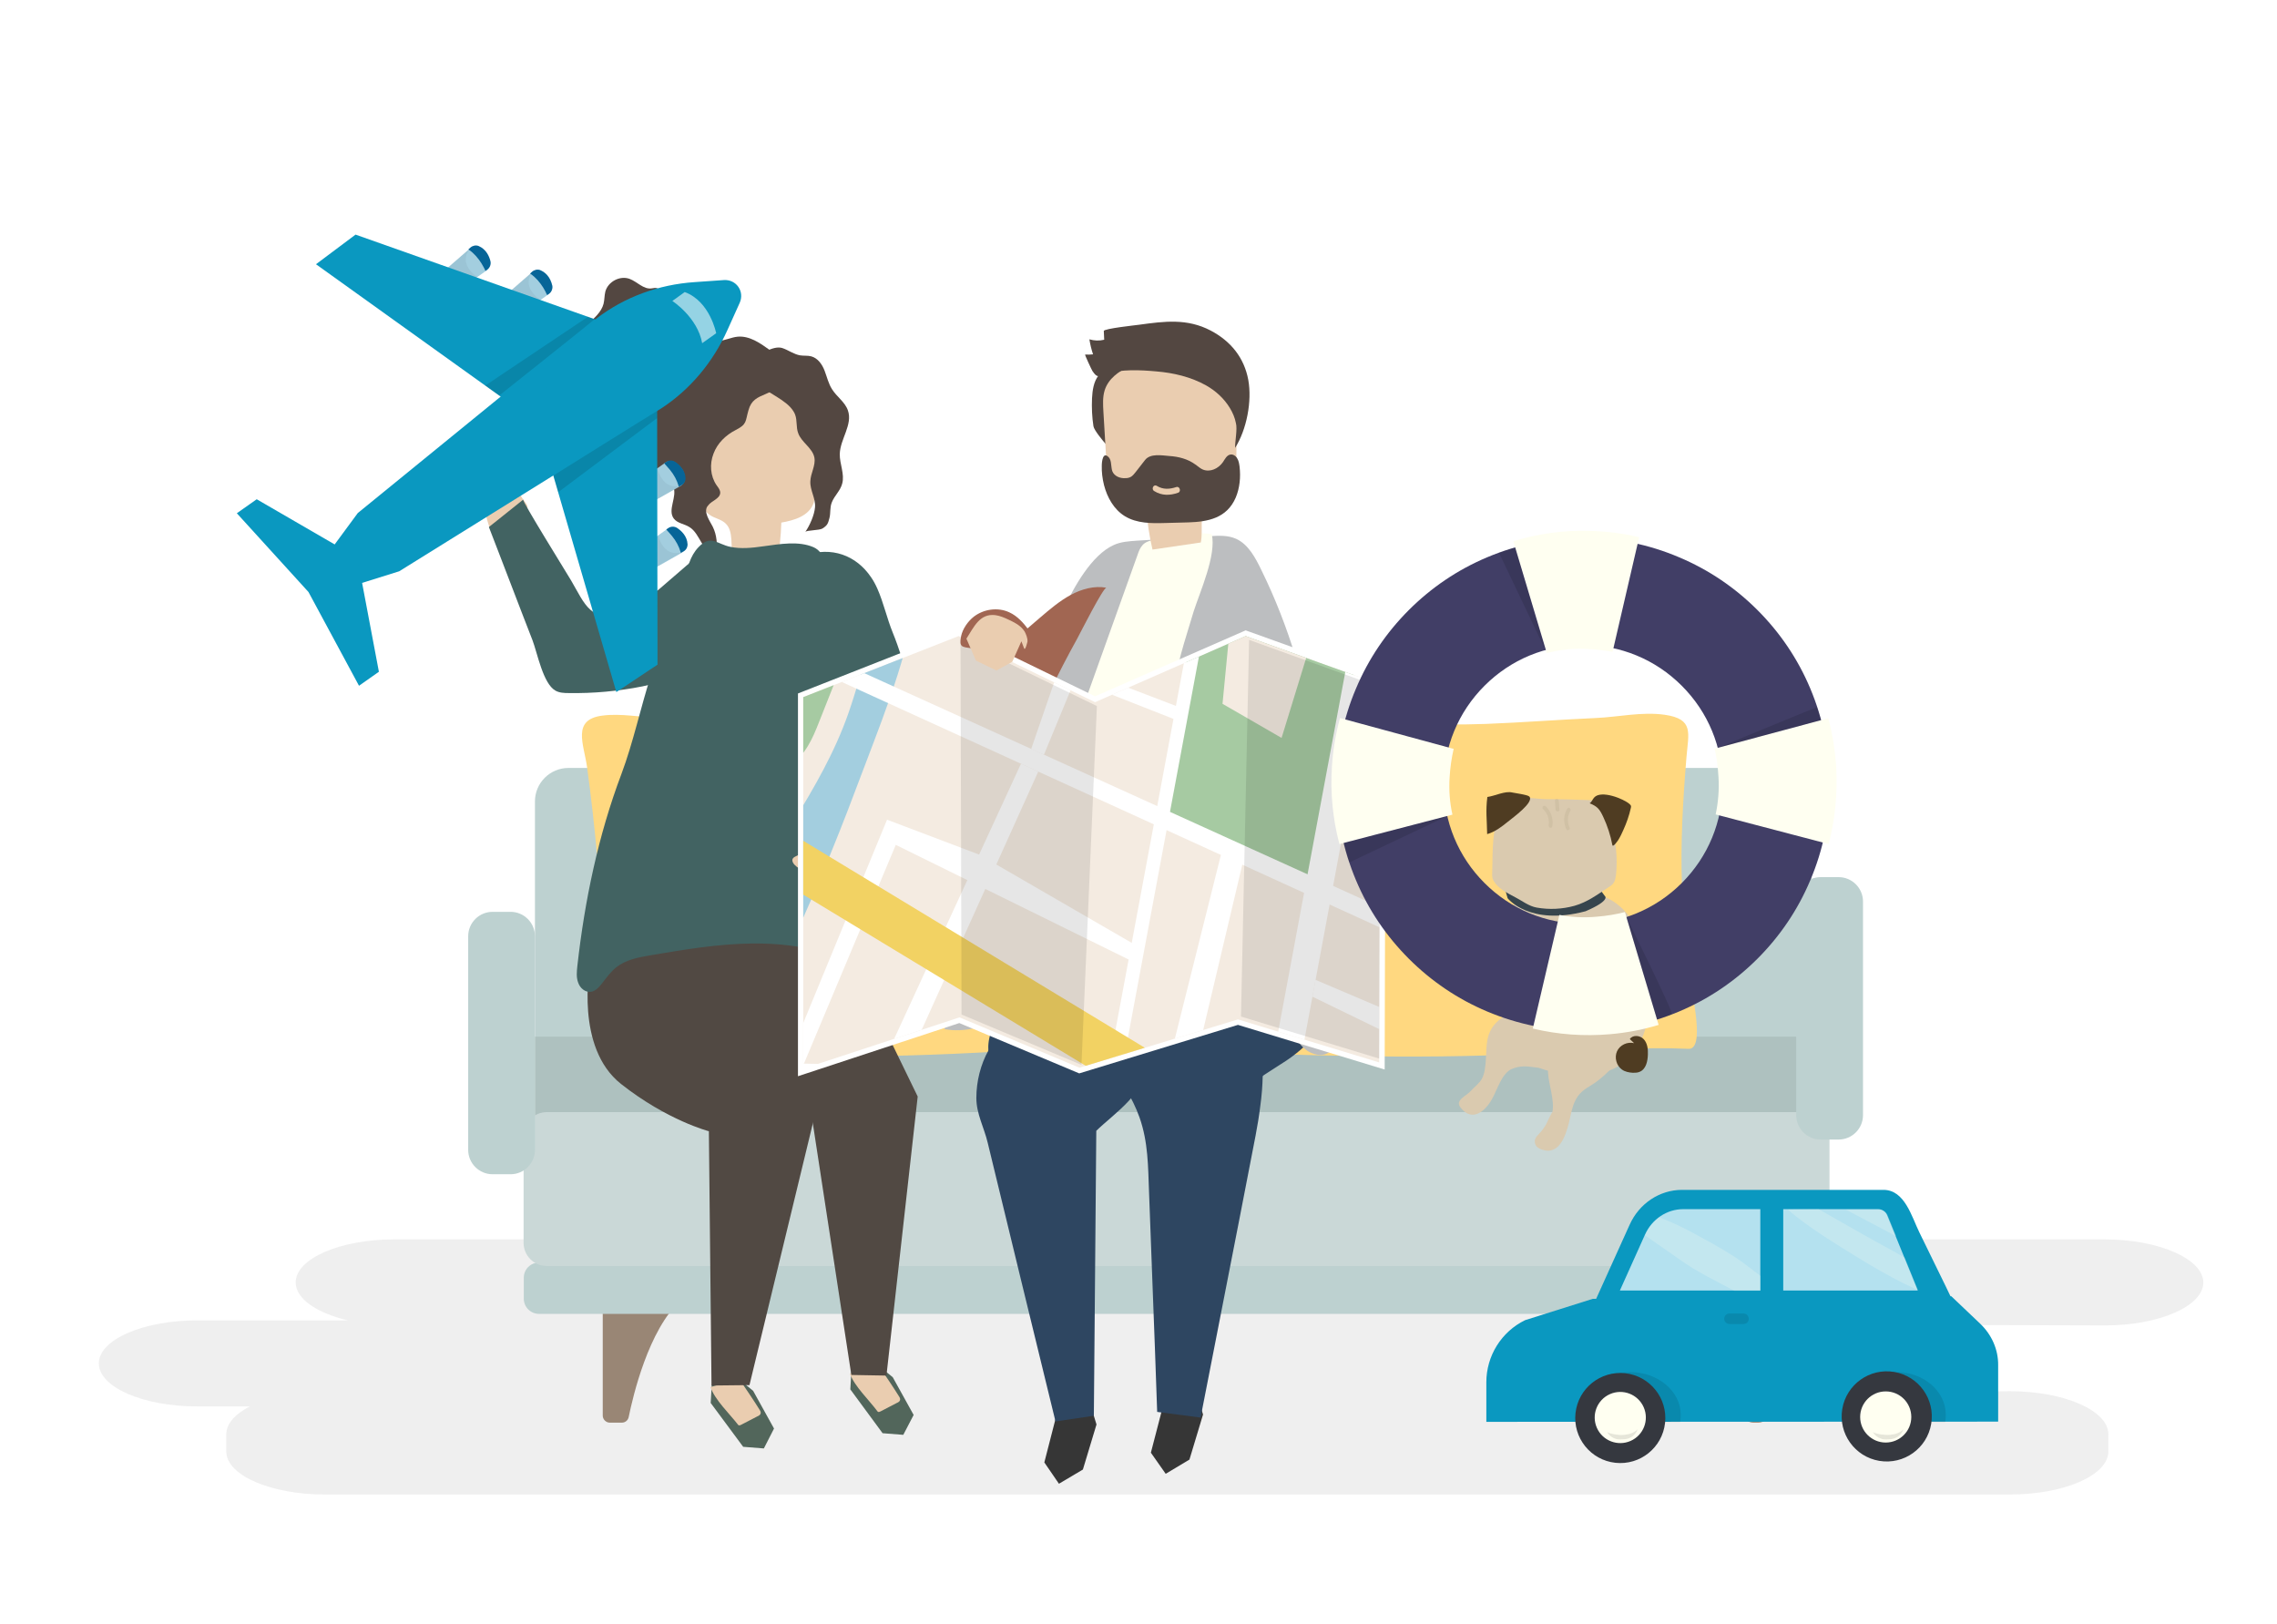 <?xml version="1.0" encoding="utf-8"?>
<!-- Generator: Adobe Illustrator 26.0.3, SVG Export Plug-In . SVG Version: 6.00 Build 0)  -->
<svg version="1.1" xmlns="http://www.w3.org/2000/svg" xmlns:xlink="http://www.w3.org/1999/xlink" x="0px" y="0px"
	 viewBox="0 0 1122 800" style="enable-background:new 0 0 1122 800;" xml:space="preserve">
<style type="text/css">
	.st0{fill:#FFFFFF;}
	.st1{opacity:0.1;fill:#606060;}
	.st2{fill:#998675;}
	.st3{fill:#BDD1D0;}
	.st4{fill:#AEC1BF;}
	.st5{fill:#CAD8D7;}
	.st6{fill:#FFD880;}
	.st7{fill:#363636;}
	.st8{fill:#2E4661;}
	.st9{fill:#BCBEC0;}
	.st10{fill:#FFFFF1;}
	.st11{fill:#534741;}
	.st12{fill:#EACDB0;}
	.st13{fill:#A16652;}
	.st14{fill:#52665B;}
	.st15{fill:#514943;}
	.st16{fill:#426362;}
	.st17{clip-path:url(#SVGID_00000153689833564000953590000005362242218438645678_);}
	.st18{clip-path:url(#SVGID_00000154386668734851542390000018224532916108788394_);fill:#A6CAA2;}
	.st19{clip-path:url(#SVGID_00000154386668734851542390000018224532916108788394_);fill:#A3CEDF;}
	.st20{clip-path:url(#SVGID_00000154386668734851542390000018224532916108788394_);fill:#FFFFFF;}
	.st21{clip-path:url(#SVGID_00000154386668734851542390000018224532916108788394_);fill:#F4EBE1;}
	.st22{clip-path:url(#SVGID_00000154386668734851542390000018224532916108788394_);fill:#F2D263;}
	.st23{opacity:0.1;}
	.st24{fill:#DACAAF;}
	.st25{fill:#37454D;}
	.st26{fill:#4F3C22;}
	.st27{opacity:7.000000e-02;}
	.st28{fill:#413E66;}
	.st29{opacity:0.12;}
	.st30{fill:#A3CEDF;}
	.st31{opacity:5.000000e-02;}
	.st32{fill:#066598;}
	.st33{fill:#0A98C0;}
	.st34{opacity:0.57;fill:#FFFFFF;}
	.st35{fill:#B4E1EF;}
	.st36{opacity:0.2;}
	.st37{fill:#35383F;}
</style>
<g id="Background">
	<rect class="st0" width="1122" height="800"/>
</g>
<g id="shadow">
	<path class="st1" d="M1037.1,610.7H194.2c-26.7,0-48.5,9.5-48.5,21.2l0,0c0,8.1,10.5,15.1,25.7,18.7H97.2
		c-26.7,0-48.5,9.5-48.5,21.2l0,0c0,11.7,21.8,21.2,48.5,21.2h25.9c-7.2,3.7-11.6,8.5-11.6,13.7v8.5c0,11.7,21.8,21.2,48.5,21.2
		h830.4c26.7,0,48.5-9.5,48.5-21.2v-8.5c0-11.7-21.8-21.2-48.5-21.2l-56.5,0.5c4.3,0,11.3-1.5,16-4.5c8.2-5.2,8.6-13.2,4.6-19.8
		c-2.6-4.3-6.8-7.7-17.1-8.9l99.8,0.3c26.7,0,48.5-9.5,48.5-21.2l0,0C1085.6,620.3,1063.7,610.7,1037.1,610.7z"/>
</g>
<g id="object">
	<g>
		<path class="st2" d="M297,638.1v59.4c0,1.9,1.6,3.5,3.5,3.5h5.9c1.7,0,3.1-1.2,3.4-2.8c2-9.8,9.7-43.1,25.7-57.5
			c2.3-2.1,0.8-6-2.4-6h-32.6C298.6,634.7,297,636.2,297,638.1z"/>
		<path class="st2" d="M871.8,640.1v55.5c0,3-2.4,5.4-5.4,5.4H864c-2.6,0-4.8-1.8-5.3-4.3c-2.2-10.6-9.1-38.2-22.4-53
			c-3.1-3.5-0.7-9,4-9h26.1C869.3,634.7,871.8,637.1,871.8,640.1z"/>
		<path class="st3" d="M876.2,580.4H280.1c-9.1,0-16.5-7.4-16.5-16.5v-169c0-9.1,7.4-16.5,16.5-16.5h596.1c9.1,0,16.5,7.4,16.5,16.5
			v169C892.7,573,885.3,580.4,876.2,580.4z"/>
		<rect x="263.6" y="510.8" class="st4" width="629.1" height="47.5"/>
		<path class="st3" d="M894,647.4H265.6c-4.2,0-7.5-3.4-7.5-7.5v-10.3c0-4.2,3.4-7.5,7.5-7.5H894c4.2,0,7.5,3.4,7.5,7.5v10.3
			C901.6,644,898.2,647.4,894,647.4z"/>
		<path class="st5" d="M890.2,623.8H269.4c-6.3,0-11.4-5.1-11.4-11.4v-53c0-6.3,5.1-11.4,11.4-11.4h620.7c6.3,0,11.4,5.1,11.4,11.4
			v53C901.6,618.7,896.5,623.8,890.2,623.8z"/>
		<path class="st3" d="M906,561.5h-8.9c-6.6,0-12-5.4-12-12V444.2c0-6.6,5.4-12,12-12h8.9c6.6,0,12,5.4,12,12v105.3
			C918,556.1,912.6,561.5,906,561.5z"/>
		<path class="st3" d="M251.6,578.6h-8.9c-6.6,0-12-5.4-12-12V461.3c0-6.6,5.4-12,12-12h8.9c6.6,0,12,5.4,12,12v105.3
			C263.6,573.2,258.2,578.6,251.6,578.6z"/>
		<path class="st6" d="M556.3,502.9c-0.8-9-3.5-19.6-3.8-23.1c-1.2-14.5-3.1-28.8-3.7-43.3c-0.9-20.9,0.5-42.5,2.4-63.3
			c1.1-12.1,3.9-18.9-11.3-21c-11.9-1.6-23.9,1.1-35.8,1.6c-19,0.8-37.9,2.2-56.9,2.9c-27,0.9-54.1-0.5-81.1-1.7
			c-13.8-0.6-27.6-1.2-41.4-1.4c-9.2-0.1-18.6-2.2-27.8-1c-15.3,1.9-9.2,14-7.6,25.5c3.9,28.7,6.5,57.6,8.1,86.5
			c0.4,8.2,0.8,16.5,0.3,24.7c-0.4,6.2-5,17.9-2,23.5c4.3,8.1,23.7,5.9,31.7,6.2c20.4,0.8,40.9,1.2,61.3,1.5c31,0.4,62-0.2,92.9-1.8
			c23.3-1.2,47.1-2.9,70.4-1.9C556.4,517.1,557,510.6,556.3,502.9z"/>
		<path class="st6" d="M835.9,502.9c-0.8-9-3.3-19.6-3.6-23.1c-1.2-14.5-2.9-28.8-3.5-43.3c-0.8-20.9,0.5-42.5,2.2-63.3
			c1-12.1,3.8-18.9-10.7-21c-11.3-1.6-22.7,1.1-34,1.6c-18,0.8-36,2.2-54,2.9c-25.7,0.9-51.4-0.5-77.1-1.7
			c-13.1-0.6-26.2-1.2-39.4-1.4c-8.8-0.1-17.6-2.2-26.4-1c-14.6,1.9-8.7,14-7.2,25.5c3.7,28.7,6.2,57.6,7.7,86.5
			c0.4,8.2,0.7,16.5,0.3,24.7c-0.3,6.2-4.8,17.9-1.9,23.5c4.1,8.1,22.6,5.9,30.1,6.2c19.4,0.8,38.8,1.2,58.3,1.5
			c29.4,0.4,58.9-0.2,88.3-1.8c22.2-1.2,44.8-2.9,66.9-1.9C836.1,517.1,836.6,510.6,835.9,502.9z"/>
	</g>
	<g>
		<g>
			<polygon class="st7" points="521.2,694.9 514.6,720.6 521.8,731.1 533.6,724.1 540.3,701.9 535.2,685.2 			"/>
			<polygon class="st7" points="573.8,690 567.1,715.8 574.4,726.2 586.1,719.2 592.8,697 587.8,680.3 			"/>
			<path class="st8" d="M563.3,523.7c-2.1-6.6-5.1-16.5-11.5-19.1c-13.4-5.5-28-10.3-41.8-6.2c-9.4,2.8-17.8,9.8-22.9,19.1
				c-3.9,7-6,15.3-6,23.5c0,7.9,3.8,14.5,5.6,22.1c11.1,45.8,22.2,91.5,33.4,137.3l18.9-2.8l1.2-140.4
				C548,549.4,567.4,536.8,563.3,523.7z"/>
			<path class="st8" d="M621,545.1c0.7-5,1.1-10,1.2-14.8c0.1-3.9-0.1-7.9-1.4-11.4c-1.4-4-4.1-7.1-7-9.9
				c-10.2-9.7-23.6-14.4-36.8-11c-5.9,1.5-11.4,4.5-16.5,8.1c-5.9,4.1-11.4,9-15.8,15.2c-0.4,0.6-0.9,1.3-0.7,2
				c0.1,0.5,0.5,0.9,0.9,1.3c7.3,6.9,13,16,16.6,26c4.3,12.2,4.2,24.1,4.7,37c0.6,15.1,1.1,30.2,1.7,45.3
				c0.8,20.9,1.6,41.8,2.3,62.8l21.4,2.8c3.8-19.3,7.5-38.5,11.3-57.8c5.3-27.1,10.6-54.1,15.8-81.2
				C619.6,554.8,620.4,550,621,545.1z"/>
		</g>
		<path class="st8" d="M650.8,501c0.4-5-1.1-10.2-2.7-15c-2.7-8.2-6-16.5-11.9-22.8c-12.4-13.4-27.2-9.7-43.2-9.9
			c-11.8-0.2-23.5,0.7-35.2,2.5c-9.7,1.5-23.7,2.4-31.5,8.5c-9.8,7.6-18.9,16.3-27,25.8c-9.7,11.5-21.1,31.8-1.9,40.5
			c3.7,1.7,7.9,1.7,12,1.3c12.6-1,24.8-4.9,37.4-6.5c12.5-1.6,26.2-0.7,36.4,6.8c7,5.2,13.8,13.7,22.3,11.8c6-1.4,8.5-7.3,12.8-10.9
			c6.3-5.2,14.1-8.9,20.6-14.2c4.6-3.7,9.2-8,11-13.7C650.4,503.8,650.7,502.4,650.8,501z"/>
	</g>
	<path class="st9" d="M660.9,488.6c-0.3,7.2-1,14.4-2.2,21.7c-0.5,2.9-1.1,5.9-3.3,7.8c-3.4,3-9,1.7-12.5-1.3
		c-3.5-3-5.6-7.2-8.5-10.7c-10.2-12.3-28.1-14.2-44-15.2c-11.7-0.7-23.4-1.4-35-2.2c-10.7-0.7-21.5-1.3-31.9,1.2
		c-19.9,4.8-38,20.9-58.1,17.2c-0.8-0.1,10.4-12.3,11.6-13.2c6.3-5.2,5.7-5.9,5.7-14.7c0-16.8,0.8-33.7,2.3-50.5
		c2.8-30.6,15.1-56.9,24.2-85.9c4.6-14.4,8.7-29,15-42.8c4.9-10.7,13.7-26.5,24.5-31.4c3.6-1.7,7.7-1.9,11.6-2.2
		c12-0.7,24-1.4,35.9-2.2c4.4-0.3,8.9-0.5,12.9,1.3c6,2.7,9.5,9.3,12.5,15.5c13.6,27.7,22.4,57.8,27.6,88.9
		c3.6,21.8,4.7,44,7.9,65.4C659.7,453.5,661.5,470.9,660.9,488.6z"/>
	<path class="st10" d="M578.2,344.5c-0.3,8.3,0.7,16.6,1.8,24.8c3.1,23.4,7.8,46.6,12.6,69.7c2.4,11.8,4.9,23.5,7.3,35.3
		c1.1,5.5,1.3,12.6,3.6,17.7c0.3,0.7,7.4,7.6,4.4,8.3c-23.6,5.7-48.3-11.5-72-6c-12,2.8-24.2,11.2-35.5,6.5
		c-1.4-0.6-2.8-1.4-3.5-2.8c-1-1.9-0.2-4.2,0.5-6.2c3.7-10.1,8.2-19.6,8.5-30.3c0.3-11,1.2-22.1,2.9-33c3.1-19.2,9.6-37.3,16-55.3
		c11.9-33.2,23.8-66.5,35.7-99.7c0.6-1.8,1.3-3.6,2.5-4.9c1.4-1.6,3.4-2.1,5.3-2.6c9.2-2.2,19.5-4.2,28.8-2.8
		c2.4,10.2-5.8,28.4-8.9,38C584.1,315.3,578.8,329.3,578.2,344.5z"/>
	<g>
		<path class="st11" d="M551.7,191.4c-3.1,6.1-4.4,13.1-4.3,19.9c0,1.8,0,3.9-1.4,5.1c-1.5,1.2,0,3.7-1.3,2.2
			c-1.3-1.5-5.6-6.6-5.9-8.6c-0.7-4.5-0.9-9.1-0.7-13.7c0.2-4,0.8-8.2,3.2-11.3c1.4-1.9,3.4-3.2,5.4-4.6c2.8-1.9,5.8-3.9,9.1-4.7
			c5.7-1.4,9.4,0.5,4.5,4.8C556.7,183.8,553.8,187.2,551.7,191.4z"/>
		<g>
			<path class="st12" d="M591.7,267.3c-7.9,1.2-15.9,2.3-23.8,3.5c-1.6-6.8-2.6-13.8-3.2-20.8c-7-0.8-15.3-2.7-18-9.8
				c-0.9-2.3-1-4.7-1.2-7.2c-0.6-10.1-1.2-20.1-1.8-30.2c-0.2-3.5-0.4-7.1,0.6-10.4c1.8-5.8,6.9-9.4,12.1-11.8
				c13-6.1,28.6-6.7,41.3,0.4c3.4,1.9,6.6,4.4,8.7,7.9c3.2,5.4,3.2,12.2,3.1,18.7c-0.1,5.9-0.2,11.8-0.3,17.8
				c-0.1,6.8-0.7,14.7-5.8,18.5c-2.7,2-6.3,2.6-8.6,5.2C590.6,253.5,593,261.1,591.7,267.3z"/>
		</g>
		<path class="st11" d="M544,239c1.6,6.2,4.9,12,10.2,15.3c6,3.7,13.3,3.6,20.1,3.4c3.8-0.1,7.5-0.2,11.3-0.3
			c9.5-0.3,18.9-2,23.3-12.2c2-4.7,2.5-10.1,1.9-15.3c-0.2-1.4-0.4-2.9-1.2-4.1c-0.7-1.2-2.1-2.1-3.4-1.8c-1.7,0.3-2.6,2.2-3.6,3.7
			c-2.2,3.2-6.3,5.1-9.8,3.7c-1-0.4-1.9-1.1-2.8-1.8c-0.4-0.3-0.7-0.6-1.1-0.8c-3.7-2.7-8.2-3.8-12.6-4.1c-3.8-0.3-9.5-1.4-12.1,2
			c-1.5,2-3.1,3.9-4.6,5.9c-0.6,0.8-1.3,1.6-2.1,2.2c-0.9,0.6-1.9,0.8-2.9,0.8c-2.6,0.2-5.5-0.9-6.5-3.4c-0.4-1.1-0.4-2.3-0.6-3.5
			c-0.1-1.2-0.4-2.5-1.1-3.3c-3-3.3-3.5,2.2-3.5,4.1C542.8,232.4,543.2,235.8,544,239z M570,239.4c3.1,1.9,6.3,1.7,9.6,0.6
			c1.7-0.6,2.6,2.2,0.9,2.8c-4,1.4-8,1.5-11.7-0.8C567.1,241.1,568.4,238.4,570,239.4z"/>
		<path class="st11" d="M538.6,174.6c-0.8-2.4-1.4-4.9-1.8-7.4c2.4,0.7,4.9,0.8,7.3,0.2c-0.1-1.4-0.1-2.9-0.2-4.3
			c-0.1-1.2,16.2-2.9,17.5-3.1c12.4-1.7,23.6-3.2,35.2,2.9c9.9,5.2,16.5,13.4,18.5,24.3c1.9,10.5-0.8,24.5-6.5,33.5
			c-0.1-2.8,1.2-9.5,0.4-12.2c-0.5-2.7-1.6-5.2-3-7.5c-2.8-4.6-6.9-8.4-11.7-11.1c-7.5-4.2-16.1-6.2-24.6-6.9
			c-7.8-0.7-17.3-1.2-24.8,1.3c-3.6,1.2-4.2,2.1-6.6-1.5c-0.4-0.6-3.9-8.1-3.6-8.1C536,174.8,537.3,174.7,538.6,174.6z"/>
	</g>
	<g>
		<path class="st13" d="M499.3,384.1c7.3-13.8,11.3-28.8,18-43.2c4.2-9,8.8-17.7,13.6-26.4c1.3-2.4,12.8-25.2,14.3-24.9
			c-5.9-1.1-12.2,0.6-17.7,3.6c-5.5,3-10.4,7.2-15.2,11.3c-3.3,2.8-6.6,5.7-9.9,8.5c-1.5,1.3-3,2.6-4.3,4.2c-1.6,2-2.6,4.4-3.6,6.7
			c-5.3,12.1-11,24-15.9,36.3c-4,10-11.3,23.8-7.3,34.8c2,5.6,4.8,9,11.4,7.5c5.1-1.2,8.7-5.7,11.6-10
			C496.2,389.7,497.9,386.9,499.3,384.1z"/>
	</g>
	<g>
		<g>
			<polygon class="st14" points="350.7,682.6 350.2,691.3 366.2,712.9 376.4,713.7 381.4,703.9 371.1,685.3 355.8,672.8 			"/>
			<path class="st12" d="M363.5,701.8c0.1,0.2,0.3,0.4,0.5,0.5c0.4,0.1,0.7,0,1.1-0.2c2.7-1.4,5.4-2.8,8.1-4.2
				c0.7-0.3,1.4-0.7,1.6-1.4c0.2-0.7-0.2-1.4-0.6-2c-3-4.8-6.2-9.5-9.4-14.2c-4.8,1-10.1,1.6-14.7,3.2
				C352.3,689.8,359.3,696.4,363.5,701.8z"/>
		</g>
		<g>
			<polygon class="st14" points="419.5,675.9 419,684.6 434.9,706.2 445.1,707 450.2,697.2 439.9,678.6 424.5,666.1 			"/>
			<path class="st12" d="M432.2,695.2c0.1,0.2,0.3,0.4,0.5,0.5c0.4,0.1,0.7,0,1.1-0.2c2.7-1.4,5.4-2.8,8.1-4.2
				c0.7-0.3,1.4-0.7,1.6-1.4c0.2-0.7-0.2-1.4-0.6-2c-3-4.8-6.2-9.5-9.4-14.2c-4.8,1-10.1,1.6-14.7,3.2
				C421.1,683.1,428.1,689.7,432.2,695.2z"/>
		</g>
		<g>
			<path class="st15" d="M290.7,476.2c0,0-7.5,39.9,15.3,57.9s43.3,23.3,43.3,23.3l1.3,125.3l18.7-0.2L402.6,545l-43.2-83.9
				L290.7,476.2z"/>
			<polygon class="st15" points="411.8,457.2 452.2,540.3 436.8,677.8 419.5,677.5 398.5,540.3 349.5,463.8 			"/>
		</g>
		<g>
			<g>
				<g>
					<path class="st12" d="M361.2,274.9c7.3,0.7,14.5,1.4,21.8,2.1c1.1-6.4,1.8-12.9,2-19.5c6.3-1.1,13.8-3.2,16-9.9
						c0.7-2.1,0.7-4.5,0.7-6.7c0.1-9.4,0.2-18.8,0.2-28.1c0-3.2,0-6.6-1-9.6c-1.9-5.3-6.7-8.4-11.5-10.4
						c-12.1-5.1-26.3-4.9-37.5,2.3c-3,1.9-5.8,4.4-7.5,7.7c-2.7,5.1-2.3,11.5-1.9,17.5c0.4,5.5,0.7,11,1.1,16.5
						c0.4,6.3,1.3,13.6,6.1,16.9c2.5,1.8,5.8,2.1,8,4.4C361.6,262,359.8,269.2,361.2,274.9z"/>
				</g>
				<path class="st11" d="M391,202.7c0.3,0.5,0.6,1,0.8,1.6c1.1,2.9,0.4,6.2,1.5,9.1c1.6,4.6,7.1,7.3,8,12.1c0.7,3.9-1.9,7.7-2,11.7
					c-0.2,4.4,2.7,8.4,2.3,12.8c-0.3,3.7-2.6,9-4.8,12.1c0.7-0.9,6.9-0.7,8.5-1.7c2.5-1.6,2.7-2.5,3.4-5.1c0.7-2.6,0.1-5.1,1.2-7.8
					c1.3-3.3,4.2-5.7,5.1-9.2c1.3-4.7-1.3-9.7-1.2-14.6c0.2-7.4,6.5-14.5,4-21.5c-1.4-4.1-5.5-6.7-7.8-10.4
					c-1.8-2.8-2.5-6.1-3.7-9.2c-1.2-3.1-3.3-6.1-6.5-7c-1.8-0.5-3.7-0.2-5.5-0.5c-3.1-0.5-5.8-2.6-8.8-3.6
					c-4.3-1.4-11.8,3.1-14.3,6.8c-2.4,3.7-1.1,6.7,1.5,9.9C377.1,193.4,387.4,196.7,391,202.7z"/>
			</g>
			<path class="st11" d="M329.2,182.4c-2.5,1.9-5.7,3.4-8,5.6c-4.5,4.4-5.3,11.3-5.3,17.6c0,5.6-2.4,10.6-1.7,16.5
				c0.5,3.9,2.2,7.9,5.5,10.1c4,2.8,10.3,3.2,12.1,7.7c2,4.9-3,11.3,0.2,15.6c1.8,2.4,5.2,2.6,7.7,4.2c2.8,1.7,4.3,4.9,6,7.7
				c1.7,2.8,4.3,5.6,7.6,5.6c0-5,0.1-9-2.1-13.5c-1.3-2.6-5-7.5-2.3-10.4c1.7-2.4,5.9-3.3,6-6.3c0-1.4-1-2.6-1.8-3.7
				c-3.1-4.5-3.5-10.5-1.5-15.6c1.9-5.1,6-9.1,10.9-11.6c5.7-2.9,4.7-4.2,6.3-9.7c1.4-5.1,4.3-6.3,8.8-8.2c4-1.7,5.3-2.8,6.8-6.6
				c1-2.8,2.3-6.2,0.7-9.2c-1.3-2.4-3.6-4.2-5.9-5.8c-4.7-3.4-9.9-7-15.7-6.5c-3.2,0.3-6.2,1.9-9.4,2.1c-2.1,0.2-4.3-0.3-6.4-0.3
				c-3.7-0.1-7.5,1.1-10.4,3.4c-3,2.3-2.8,4.6-4.4,7.7C331.8,180.2,330.6,181.4,329.2,182.4z"/>
			<path class="st11" d="M341.8,161.7c0.5-3.5,0.1-8-3.3-9.1c-1.8-0.6-3.9,0.1-5.8-0.2c-4-0.7-5.5-5.6-7.7-9.1
				c-0.3-0.5-0.7-1.1-1.3-1.3c-0.8-0.3-1.7,0-2.6,0.1c-4,0.6-7.1-3.3-10.9-4.7c-4.7-1.7-10.5,1.3-11.9,6.2c-0.5,2-0.4,4.1-0.9,6.1
				c-2.1,8.1-13.8,11.7-13.9,20c-0.1,5.6,5.5,10.9,3.5,16.2c-1.3,3.4-5.6,5.7-5,9.3c0.4,2.3,2.8,3.8,5.1,3.7
				c2.3-0.1,4.4-1.4,6.1-2.9c2.7-2.5,4.8-5.6,7.4-8.2c2.6-2.6,6.1-4.7,9.7-4.4c3.5,0.4,6.8,3.1,10.3,2.4c2.8-0.5,4.8-3.1,7.6-3.8
				c2.6-0.7,5.3,0.3,7.9,0.4c2.7,0.1,5.9-1.3,5.9-4c0-0.6-0.2-1.3,0-1.9c0.5-1.7,3.5-1.7,4-3.4c-1.4-2.1-3.4-1.3-4.4-4.1
				C340.9,166.7,341.5,163.8,341.8,161.7z"/>
		</g>
		<path class="st16" d="M376,269.2c8.7-1.2,17.5-2.7,24.8,0.4c6.2,2.7,6.1,10.5,7.4,16.4c11.1,47.1,15.1,94.8,19.1,142.8
			c0.9,10.8,1.8,21.7,2.7,32.5c0.6,7.3,1.2,14.6,1.5,21.9c-1.6,1.4-3.6-1.2-4.7-3c-1.7-2.7-4.5-4.3-7.4-5.7
			c-15.1-7.3-32.2-9.8-48.9-9.6c-16.8,0.2-33.4,3-49.9,5.8c-6,1-12.2,2.2-16.9,5.9c-2.9,2.3-5.1,5.5-7.4,8.4c-1.4,1.7-3,3.4-5.1,3.7
			c-2.8,0.4-5.4-1.8-6.3-4.5c-1-2.6-0.7-5.5-0.4-8.3c3.6-32.2,10.3-64.3,21.7-94.5c5.9-15.7,9.4-32.7,14.6-48.7
			c5.2-15.7,10.6-31.4,16.1-47c0-0.1,0-0.1,0.1-0.2c2-5.7,2.8-11.4,7.3-16c6.1-6.3,9-1.3,15.8,0C365,270.5,370.5,270,376,269.2z"/>
		<g>
			<path class="st12" d="M418,415.9c-0.1,0.2-0.2,0.4-0.3,0.5c-3.7,5.9-8.8,10.9-14.8,14.5c-0.3,0.2-0.6,0.4-0.9,0.4
				c-0.4,0-0.7-0.1-1.1-0.2c-3.3-1.2-6.8-2.4-9.3-4.9c-0.7-0.7-1.4-1.8-1.1-2.8c0.2-0.7,0.9-1.1,1.5-1.4c1-0.6,3.8-1.6,4.1-2.7
				c0.4-1.2-1-1.8-1.8-2.4c0.6-1.5,1.2-3,1.9-4.5c0.4-0.9,1-3.6,1.7-4.2c0,0,12-8.3,12-8.3l9.6,5.3
				C419.2,408.5,419.5,413.1,418,415.9z"/>
			<path class="st16" d="M429.2,284.4c1.2,1.7,2.2,3.6,3.1,5.6c3.1,7,4.7,14.6,7.6,21.7c3.1,7.6,5.5,15.8,8.1,23.6
				c2.9,8.6,6.1,17.6,5,26.8c-0.3,2-2,3.8-3.1,5.5c-2.5,3.9-5,7.7-7.5,11.6c-6.1,9.4-12.3,18.9-18.4,28.3c-2.2,3.4-4.4,6.8-6.6,10.2
				c0,0-20.8-5.7-20.8-5.7c6.8-15.7,13.6-31.3,20.4-47c1.2-2.9,2.7-5.7,3.8-8.7c1.7-4.8-3.8-12-5.9-16.6
				c-7.2-15.6-14.1-31.3-20.6-47.2c-1.2-3-2.5-6-3.3-9.2c-0.4-1.7-0.7-3.6-0.1-5.2c0.9-2.3,3.4-3.5,5.7-4.4
				C409.7,269.1,421.9,273.6,429.2,284.4z"/>
		</g>
		<g>
			<path class="st12" d="M241.9,261.4c-0.1-0.2-0.2-0.4-0.3-0.6c-2.6-6.5-3.6-13.5-3-20.5c0-0.3,0.1-0.7,0.2-1
				c0.2-0.3,0.5-0.6,0.8-0.8c2.9-2,5.9-4.1,9.4-4.6c1-0.2,2.3-0.1,2.9,0.8c0.4,0.6,0.4,1.4,0.3,2.1c-0.1,1.1-0.9,4-0.2,4.9
				c0.7,1,2.1,0.2,3-0.1c0.8,1.4,1.7,2.7,2.5,4.1c0.5,0.8,2.4,2.9,2.4,3.9c0,0-0.3,14.6-0.3,14.6l-9.9,4.7
				C247.3,266.7,243.4,264.2,241.9,261.4z"/>
			<path class="st16" d="M334.8,332.5c-5.7,2.7-12.1,4.4-18.2,5.7c-12,2.4-24.2,3.5-36.4,3.3c-2.2,0-4.6-0.1-6.5-1.2
				c-6.1-3.4-8.9-18.5-11.3-24.8c-1.7-4.3-3.3-8.6-5-12.9c-4-10.5-8.1-21-12.1-31.5c-1.5-3.8-2.9-7.6-4.4-11.4
				c0,0,16.9-13.5,16.9-13.5c-0.7,0.5,21.6,36.4,23.6,39.8c6.7,11.4,9.8,21.7,26,15.8c6.8-2.5,12.5-7.3,18-12
				c6.8-5.9,13.6-11.7,20.4-17.6c0.9-0.8,2-1.7,3.2-1.7c1.5,0,2.7,1.2,3.6,2.4c3.6,5.1,3.7,11.8,3.7,18c0,9-0.1,18.5-4.3,26.5
				C348.2,324.3,342,329.1,334.8,332.5z"/>
		</g>
	</g>
	<g>
		<polygon class="st0" points="613.8,310.6 539.6,343.1 474.2,311.3 472.5,310.5 393.2,341.7 393.2,530.3 472.7,504.1 531.8,528.9 
			610,505 682.3,527 682.8,335.4 		"/>
		<g>
			<defs>
				<polygon id="SVGID_1_" points="614.5,313.7 613.9,313.4 539.6,346 473,313.7 472.4,313.4 395.8,343.5 395.8,526.6 472.8,501.3 
					531.9,526.1 610,502.3 679.6,523.5 680.1,337.3 				"/>
			</defs>
			<clipPath id="SVGID_00000007402850985027526390000013142719393451105206_">
				<use xlink:href="#SVGID_1_"  style="overflow:visible;"/>
			</clipPath>
			<g style="clip-path:url(#SVGID_00000007402850985027526390000013142719393451105206_);">
				<g>
					<defs>
						
							<rect id="SVGID_00000000208830016968673670000003633782294799003547_" x="425.1" y="253.2" transform="matrix(1.939604e-02 -1 1 1.939604e-02 105.155 943.7)" width="217.2" height="330.1"/>
					</defs>
					<use xlink:href="#SVGID_00000000208830016968673670000003633782294799003547_"  style="overflow:visible;fill:#F4EBE1;"/>
					<clipPath id="SVGID_00000121248701610425446970000003200712668770939580_">
						<use xlink:href="#SVGID_00000000208830016968673670000003633782294799003547_"  style="overflow:visible;"/>
					</clipPath>
					<polygon style="clip-path:url(#SVGID_00000121248701610425446970000003200712668770939580_);fill:#A6CAA2;" points="671.1,311 
						648.1,435.3 570.6,400.7 589.4,299.9 					"/>
					<path style="clip-path:url(#SVGID_00000121248701610425446970000003200712668770939580_);fill:#A3CEDF;" d="M429,319.6
						c-4.6,10.2-7.2,21.2-10.9,31.7c-6.7,19.2-16.9,36.9-27.6,54.2c-6.3,10.2-12.7,20.3-19.4,30.3c-3.2,4.9-6.5,9.8-8,15.5
						c-2.9,11,1.5,22.5,5.9,33c3.2,2.1,7.8,1,10.7-1.4c3-2.5,4.7-6.1,6.4-9.6c13.2-27.9,25.1-56.3,35.9-85.2
						c10.7-28.6,23.8-59.6,28.8-89.7C440.2,291.2,432.2,312.6,429,319.6z"/>
					<path style="clip-path:url(#SVGID_00000121248701610425446970000003200712668770939580_);fill:#FFFFFF;" d="M682.8,297.6
						c-4.6,0-9.2,0.2-13.7,0.3l-47,251.9l13.2,2.5L682.8,297.6z"/>
					<path style="clip-path:url(#SVGID_00000121248701610425446970000003200712668770939580_);fill:#FFFFFF;" d="M596.3,293.9
						c-2.2-0.2-4.5-0.4-6.7-0.6l-46.7,250.5l6.6,1.2L596.3,293.9z"/>
					<polygon style="clip-path:url(#SVGID_00000121248701610425446970000003200712668770939580_);fill:#FFFFFF;" points="
						709.3,460.3 402.1,320.9 396.3,327.6 713.5,472.3 					"/>
					<path style="clip-path:url(#SVGID_00000121248701610425446970000003200712668770939580_);fill:#A6CAA2;" d="M403.5,356
						c-3.1,7.9-6.8,16.4-14.1,20.7c-8.6,5-19.5,2.6-28.9-0.9c-6.6-2.5-13.7-6-16.2-12.7c-2.4-6.3,0.2-13.4,2.7-19.7
						c5.7-14,11.4-28.1,17.2-42.1c0.8-1.9,1.6-3.9,3-5.4c2.4-2.6,6.1-3.4,9.6-3.9c11.5-1.8,43-7.2,46.2,8.7c1.5,7.5-4.5,17.4-7.1,24
						C411.7,335.2,407.6,345.6,403.5,356z"/>
					<polygon style="clip-path:url(#SVGID_00000121248701610425446970000003200712668770939580_);fill:#FFFFFF;" points="
						580.9,348.4 475.9,308.2 461.2,308.2 580.7,355.2 					"/>
					<polygon style="clip-path:url(#SVGID_00000121248701610425446970000003200712668770939580_);fill:#FFFFFF;" points="521,331.7 
						508.1,369.1 514.4,371.9 529.6,335.1 					"/>
					<polygon style="clip-path:url(#SVGID_00000121248701610425446970000003200712668770939580_);fill:#FFFFFF;" points="
						648.2,482.8 697.1,503.6 696.9,515.5 646.7,491.1 					"/>
					<polygon style="clip-path:url(#SVGID_00000121248701610425446970000003200712668770939580_);fill:#FFFFFF;" points="
						673.3,348.3 700.2,357.7 699.8,365.1 670.1,355 					"/>
					<polygon style="clip-path:url(#SVGID_00000121248701610425446970000003200712668770939580_);fill:#FFFFFF;" points="664,392.4 
						707.6,402.2 707.1,409.5 658.9,399.1 					"/>
					<polygon style="clip-path:url(#SVGID_00000121248701610425446970000003200712668770939580_);fill:#FFFFFF;" points="
						511.6,380.2 446.1,525.3 434.6,524.9 503.1,376.3 					"/>
					<polygon style="clip-path:url(#SVGID_00000121248701610425446970000003200712668770939580_);fill:#FFFFFF;" points="
						482.5,421.1 437.1,403.9 387.6,524 396.1,524.2 441.4,416.3 559,474.2 562,467.1 					"/>
					<polygon style="clip-path:url(#SVGID_00000121248701610425446970000003200712668770939580_);fill:#FFFFFF;" points="602,419.7 
						573.1,535 586.3,535.3 613.6,419.9 					"/>
					<polygon style="clip-path:url(#SVGID_00000121248701610425446970000003200712668770939580_);fill:#F4EBE1;" points="
						650.7,301.2 631.5,363.6 602.4,346.8 606.7,302.2 					"/>
					
						<rect x="329.5" y="470.9" transform="matrix(0.855 0.518 -0.518 0.855 320.031 -182.009)" style="clip-path:url(#SVGID_00000121248701610425446970000003200712668770939580_);fill:#F2D263;" width="313" height="22.7"/>
				</g>
			</g>
		</g>
		<polygon class="st23" points="611.5,500.9 679.6,521.6 680.1,338.6 615.5,315.3 		"/>
		<polygon class="st23" points="473.8,499.9 532.9,524.7 540.5,347.9 473.3,315.3 		"/>
	</g>
	<g>
		<g>
			<path class="st24" d="M753.4,489.3c0.1,2.2,0,4.4-0.3,6.6c-0.5,4.1-1.8,8.3-5,11.1c-1.3,1.2-3,2.1-3.8,3.7
				c-1.7,3.1,0.7,6.8,3.4,9.2c9,7.8,22,10.1,34.2,9.5c3.7-0.2,7.5-0.6,11-1.9c6.8-2.4,12.1-7.8,15.2-13.9c3.2-6.1,4.4-13,4.8-19.8
				c0.6-9.7-0.5-19.6-3.5-29c-2-6-4.8-11.8-9.3-16.4c-2.9-3-6.5-5.5-10.6-6.9c-4-1.4-8.3-1.1-12.5-1.8c-6-0.9-12.5-1-18.4,0.3
				c-5.2,1.2-13,3.1-13.9,8.8c-0.4,2.4,0.1,4.9,0.7,7.3C748.4,467.1,752.9,478.1,753.4,489.3z"/>
			<path class="st24" d="M746.6,498.7c0,0-11.4,2.3-13.6,13.3c-1.2,5.7-0.1,14.2-2.7,19.4c-1.4,2.6-3.9,4.2-5.8,6.4
				c-1.4,1.5-4.9,3.3-5.5,5.2c-0.4,1,0.2,2.2,0.9,3c5.6,6.9,11.8,1.6,15.1-4.1c2.6-4.3,4.9-13.1,10-15.2c8-3.3,12.9,1.3,18.7-1.4
				c5.7-2.7,4.5-24.7,4.5-24.7l-22.4-2.7L746.6,498.7z"/>
			<path class="st24" d="M772.8,512.6c-1,0.5-1.9,1.1-2.7,1.8c-4.5,3.7-7.6,8.2-7.3,14.2c0.3,5.8,3.4,13.8,2.1,19.5
				c-0.4,0.2-2.7,5.2-3.1,6c-1.2,2-2.3,3.4-3.9,5.1c-0.5,0.5-0.9,1-1.2,1.5c-1,1.8-0.2,4.2,1.6,5.1c9.7,4.8,13.2-6,14.9-13
				c0.8-3.3,1.3-6.7,2.7-9.8c1.9-4.4,4.7-6.2,8.7-8.6c2.3-1.4,4.4-3.2,6.4-5c2.6-2.4,5.1-4.9,7.3-7.6c1.5-1.8,2.8-3.9,3-6.3
				c0.3-5.6-5.9-6.7-10-6.1C785.1,510.1,778.2,509.8,772.8,512.6z"/>
			<g>
				<path class="st25" d="M741.7,438.5l1.2,4.1c0,0,10.6,13.8,38.4,6.4c12.6-5.4,9.5-7.5,9.5-7.5l-1.7-2.3
					C789.1,439.1,768.5,455.5,741.7,438.5z"/>
				<g>
					<path class="st24" d="M735.4,425.1c0,1.6-0.1,3-0.1,4.3c-0.1,1.2-0.1,2.3,0.2,3.5c0.3,1,0.9,1.8,1.5,2.6c2.5,3,6.2,4.8,9.6,6.6
						c3.5,1.8,6.7,4.4,10.6,5.1c6.2,1.1,12.6,0.8,18.7-0.9c6.3-1.8,11.2-5.5,16.7-9.1c1-0.6,2-1.3,2.6-2.3c0.7-1.1,0.9-2.5,1.1-3.8
						c1.1-10.9-0.7-22.1-5.2-32.1c-0.7-1.6-1.6-3.3-3.2-4.1c-1-0.5-2.1-0.5-3.2-0.6c-7.4-0.3-14.9-0.5-22.3-0.5
						c-4.4,0-12.2-1.5-16.3-0.1C735.8,397.1,735.5,414.5,735.4,425.1z"/>
					<path class="st26" d="M732.9,392.7c-0.9,7-0.2,11.2-0.1,18.3c3.9-1.1,7.1-3.6,10.2-6.1c2.3-1.9,13.1-9.6,10.6-12.4
						c-0.8-0.9-7.1-1.7-8.4-2C741.6,389.6,736.7,392.2,732.9,392.7z"/>
					<path class="st26" d="M794.5,416.4c0.3,1.4,2.9-2.5,2.9-2.5c1-1.6,1.8-3.3,2.5-4.9c1.6-3.5,2.9-7.2,3.7-10.9
						c0.1-0.3,0.1-0.6,0.1-0.9c-0.1-0.4-0.4-0.7-0.7-1c-2.9-2.6-14.1-7.1-17.5-3.2c-0.9,1-1,2-2.2,2.8c3.9,1.6,4.9,2.9,6.7,6.7
						C792.1,407,793.6,411.6,794.5,416.4z"/>
					<g class="st27">
						<path class="st26" d="M772.2,398.5c-1.8,3.2-1.9,6.8-0.4,10.1c0.5,1.1,2.1,0.2,1.6-0.9c-1.2-2.7-1.1-5.6,0.4-8.2
							C774.4,398.4,772.8,397.4,772.2,398.5z"/>
						<path class="st26" d="M761.7,397.3c-0.9-0.8-2.3,0.5-1.4,1.3c2.2,2.1,3.3,5,2.8,8.1c-0.2,1.2,1.6,1.7,1.8,0.5
							C765.5,403.6,764.4,399.9,761.7,397.3z"/>
						<path class="st26" d="M768.1,394.5c-0.1-1.2-2-1.3-1.9,0c0.1,1.5,0.2,2.9,0.3,4.4c0.1,1.2,2,1.3,1.9,0
							C768.3,397.5,768.2,396,768.1,394.5z"/>
					</g>
				</g>
			</g>
			<path class="st26" d="M803.1,512c1.4-2.2,5.1-1.9,6.9,0.1s2.1,4.9,2,7.5c-0.1,3.3-0.9,7.2-4,8.5c-1.1,0.5-2.2,0.5-3.4,0.5
				c-1.9-0.1-3.9-0.5-5.4-1.6c-2.7-1.9-3.8-5.9-2.4-9c1.4-3.1,5.1-4.8,8.4-4L803.1,512z"/>
		</g>
		<g>
			<g>
				<g>
					<path class="st0" d="M669.9,412.9c0,0,0.2,0.2,0.3,0.3C670.2,413.1,669.9,412.8,669.9,412.9z"/>
					<polygon class="st0" points="669.3,412.3 669.4,412.4 669.1,412.1 					"/>
					<path class="st0" d="M669.3,412.3C668.8,411.8,669.4,412.3,669.3,412.3l-0.2-0.2l0.4,0.4C669.4,412.4,669.2,412.1,669.3,412.3z
						"/>
					<path class="st0" d="M670.3,413.3C670.1,413.1,670.2,413.1,670.3,413.3C670.3,413.2,670.3,413.2,670.3,413.3
						C670.3,413.3,670.3,413.3,670.3,413.3z"/>
					<path class="st0" d="M670.3,413.3C670.3,413.3,670.5,413.4,670.3,413.3L670.3,413.3z"/>
					<path class="st0" d="M670.2,413.1l0.2,0.2c0.1,0.1,0.1,0.1,0.2,0.2C670.5,413.4,670.4,413.3,670.2,413.1z"/>
					<path class="st0" d="M669.9,412.8L669.9,412.8C670,412.9,670,412.9,669.9,412.8z"/>
					<path class="st0" d="M670.1,413l-0.1-0.1C669.9,412.8,669.7,412.7,670.1,413C669.9,412.8,670,412.9,670.1,413z"/>
					<path class="st0" d="M670,413c-0.1-0.1-0.2-0.2-0.3-0.3C669.7,412.7,670.1,413,670,413z"/>
					<path class="st0" d="M668.8,411.8l-0.1-0.1L668.8,411.8C668.8,411.7,669,411.9,668.8,411.8z"/>
					<path class="st0" d="M670.5,413.4c-0.1-0.1-0.3-0.3-0.4-0.4l0.1,0.1C670.2,413.2,670.3,413.2,670.5,413.4z"/>
					<path class="st0" d="M670.1,413l-0.2-0.2C669.9,412.8,670,412.9,670.1,413z"/>
					<polygon class="st0" points="669.4,412.3 669.7,412.6 669.3,412.3 					"/>
					<polygon class="st0" points="670.5,413.4 670.7,413.6 670.4,413.3 					"/>
					<path class="st0" d="M670.4,413.4c0.2,0.2,0.3,0.3,0.4,0.4C670.8,413.8,670.7,413.6,670.4,413.4
						C670.6,413.5,670.6,413.5,670.4,413.4z"/>
					<path class="st0" d="M670.3,413.2c0,0,0.1,0.1,0.2,0.2C670.5,413.4,670.4,413.3,670.3,413.2z"/>
					<path class="st0" d="M669.9,412.9c0.1,0.1,0.2,0.2,0.3,0.3L669.9,412.9C669.9,412.9,669.9,412.9,669.9,412.9z"/>
					<path class="st0" d="M669.9,412.9L669.9,412.9C670,412.9,670,412.9,669.9,412.9C670,412.9,670,412.9,669.9,412.9z"/>
					<path class="st0" d="M669.9,412.9C669.9,412.9,669.9,412.9,669.9,412.9C669.9,412.8,669.9,412.8,669.9,412.9z"/>
					<path class="st0" d="M669.6,412.5c-0.2-0.2-0.3-0.3-0.6-0.6C669.2,412.2,669.4,412.3,669.6,412.5z"/>
					<path class="st0" d="M669.6,412.5L669.6,412.5c0,0,0.1,0.1,0.2,0.2L669.6,412.5z"/>
					<polygon class="st0" points="669.5,412.4 669.6,412.5 669.6,412.5 					"/>
					<path class="st0" d="M670.1,413c-0.1-0.1-0.1-0.1-0.2-0.2c-0.1-0.1-0.1-0.1-0.1-0.1C669.9,412.8,670.1,413,670.1,413z"/>
					<path class="st0" d="M670,412.9C670,412.9,670,412.9,670,412.9C669.9,412.9,669.9,412.9,670,412.9z"/>
					<path class="st0" d="M669.9,412.8C669.9,412.8,669.9,412.8,669.9,412.8C669.9,412.8,669.9,412.8,669.9,412.8L669.9,412.8z"/>
					<path class="st0" d="M669.8,412.7c-0.1-0.1,0,0,0.1,0.1C669.8,412.8,669.8,412.7,669.8,412.7
						C669.8,412.7,669.7,412.7,669.8,412.7z"/>
					<path class="st0" d="M670.2,413.1c-0.1-0.1-0.1-0.1-0.2-0.2C670.1,413,670.3,413.2,670.2,413.1z"/>
					<path class="st0" d="M670,413C670,413,670,413,670,413C670.1,413,670.1,413,670,413z"/>
					<path class="st0" d="M670,413c0,0-0.1-0.1-0.2-0.2C669.9,412.8,669.9,412.8,670,413C670,412.9,670,412.9,670,413z"/>
					<path class="st0" d="M668.1,411c0.3,0.3,0.5,0.5,0.2,0.2c0.2,0.2,1,1,1.5,1.5c-0.1-0.1-0.2-0.2-0.4-0.4
						c-0.1-0.1-0.3-0.3-0.6-0.6c-0.1-0.1,0.1,0.1,0.2,0.2C668.8,411.7,668.7,411.6,668.1,411l0.3,0.3
						C668.3,411.2,668.2,411.1,668.1,411z"/>
					<path class="st0" d="M669.8,412.7L669.8,412.7c0.1,0.1,0.2,0.2,0.4,0.4C670.1,413,670,412.9,669.8,412.7L669.8,412.7
						L669.8,412.7z"/>
					<path class="st0" d="M669.9,412.8c-0.3-0.3-0.4-0.4-0.7-0.7c0,0,0.2,0.2,0.4,0.4C669.4,412.4,669.7,412.6,669.9,412.8
						C669.9,412.8,669.9,412.8,669.9,412.8c0.1,0.1,0.1,0.1,0.2,0.2c0,0,0,0,0,0l0,0c0,0,0,0,0,0c0,0-0.1-0.1,0,0c0,0,0,0,0,0
						C669.9,412.9,669.9,412.8,669.9,412.8c0.1,0.1,0.1,0.1,0.1,0.1c0,0,0,0,0,0c0,0,0,0,0,0L669.9,412.8
						C669.8,412.7,669.8,412.7,669.9,412.8z"/>
					<path class="st0" d="M668.4,411.4C668.5,411.4,668.5,411.4,668.4,411.4C668.5,411.4,668.4,411.4,668.4,411.4z"/>
					<path class="st0" d="M668.6,411.5c0,0,0.2,0.2,0.1,0.1c-0.1-0.1-0.1-0.1-0.2-0.2c0.1,0.1,0.2,0.2,0.3,0.3l0,0
						c0.1,0.1,0.4,0.4,0.5,0.5C669,412,668.9,411.8,668.6,411.5z"/>
					<path class="st0" d="M669.2,412.1L669,412l-0.2-0.2l0.1,0.1C668.9,411.8,669.1,412,669.2,412.1z"/>
					<polygon class="st0" points="670,413 670.3,413.3 669.9,412.8 					"/>
					<polygon class="st0" points="670,412.9 670.3,413.2 670.1,413 					"/>
					<path class="st0" d="M666.9,409.7L666.9,409.7C666.8,409.6,666.8,409.6,666.9,409.7z"/>
					<path class="st0" d="M666.8,409.6l0.1,0.1C666.9,409.7,666.8,409.7,666.8,409.6z"/>
					<path class="st0" d="M670,412.9c0.2,0.2,0.6,0.6,0.3,0.3L670,412.9C670.1,413,670.1,412.9,670,412.9z"/>
					<path class="st0" d="M668.3,411.2C668.3,411.1,668.3,411.1,668.3,411.2c0,0,0.1,0.1,0.2,0.2
						C668.5,411.3,668.4,411.2,668.3,411.2z"/>
					<path class="st0" d="M667.2,410l0.2,0.2C667.3,410.1,667.2,410,667.2,410z"/>
					<path class="st0" d="M666.6,409.4l-0.3-0.3C666.3,409.1,666.4,409.2,666.6,409.4z"/>
					<path class="st0" d="M669.9,412.8c0.1,0.1,0.2,0.2,0.2,0.2C669.9,412.8,669.7,412.6,669.9,412.8z"/>
					<path class="st0" d="M669.9,412.7c-0.1-0.1-0.1-0.1-0.2-0.2C669.7,412.5,669.8,412.6,669.9,412.7z"/>
					<path class="st0" d="M670.1,413C670.1,413,670,412.9,670.1,413C670.1,413,670.1,413,670.1,413
						C670.2,413.1,670.3,413.2,670.1,413z"/>
					<path class="st0" d="M666.8,409.6C666.9,409.6,666.9,409.6,666.8,409.6C666.8,409.6,666.8,409.5,666.8,409.6z"/>
					<path class="st0" d="M669.7,412.4C669.7,412.4,669.7,412.4,669.7,412.4C669.7,412.4,669.7,412.4,669.7,412.4z"/>
					<path class="st0" d="M670.1,413C670.2,413.1,670.2,413.1,670.1,413L670.1,413z"/>
					<path class="st0" d="M669,411.9c0,0-0.1-0.1-0.1-0.1C668.9,411.9,669,411.9,669,411.9z"/>
					<path class="st0" d="M668.3,411.2L668.3,411.2C668.3,411.2,668.3,411.2,668.3,411.2z"/>
					<path class="st0" d="M670,412.9C670,413,670.1,413,670,412.9C670.1,413,670,413,670,412.9z"/>
					<path class="st0" d="M670.1,413.1C670.1,413,670.1,413,670.1,413.1C670.2,413.1,670.2,413.1,670.1,413.1z"/>
					<path class="st0" d="M670.1,413C670.1,413,670.1,413,670.1,413C670.1,413,670.1,413,670.1,413C670.1,413,670.1,413,670.1,413z"
						/>
					<path class="st0" d="M667.6,410.3C667.6,410.3,667.6,410.3,667.6,410.3C667.5,410.2,667.5,410.3,667.6,410.3z"/>
					<polygon class="st0" points="667.1,409.9 667.1,409.9 667.1,409.9 					"/>
					<path class="st0" d="M666.9,409.7c0.4,0.4,0.3,0.3,0.2,0.2l0.8,0.8L666.9,409.7z"/>
					<path class="st0" d="M666.8,409.6l-0.3-0.3c-0.4-0.4-0.3-0.3-0.6-0.6C666.8,409.6,666,408.8,666.8,409.6L666.8,409.6
						c-0.1-0.1-0.1-0.1-0.1-0.1c-0.4-0.4,0.6,0.6,0.5,0.5C667.1,409.9,667,409.8,666.8,409.6l0.3,0.3c0,0-0.2-0.2-0.2-0.2l0.1,0.1
						l0,0c0.1,0.1,0.4,0.4,0.4,0.4c-0.1-0.1-0.1-0.1-0.2-0.2l0.2,0.2c-0.2-0.2-0.5-0.5-0.4-0.4C666.1,408.9,667.2,410,666.8,409.6
						l-0.2-0.2c-0.5-0.5-0.3-0.3-0.6-0.6c0.2,0.2,0.8,0.8,1,1c-0.1-0.1-0.1-0.1,0.1,0.1C666.7,409.5,666.8,409.6,666.8,409.6
						l-0.4-0.4c0.1,0.1,0.3,0.3,0.5,0.5c0,0-0.4-0.4-0.6-0.6c-0.1-0.1,0.5,0.5,0.6,0.6c-0.2-0.2,0,0,0.3,0.3
						C667,409.8,666.9,409.7,666.8,409.6l0.3,0.4c0,0-0.1-0.1-0.2-0.2c0.1,0.1,0.4,0.4,0.5,0.5c0.5,0.5-0.7-0.7-0.2-0.1
						c-0.1-0.1-0.3-0.3-0.4-0.4c0.3,0.3,0.2,0.2,0.7,0.7l-0.3-0.3c0.3,0.3,0.7,0.7,1,1c0.2,0.2,0.3,0.3,0.3,0.3l0.2,0.2
						c-0.1-0.1-0.2-0.2-0.4-0.4c0,0,0.1,0.1,0.1,0.1c-0.2-0.2-0.4-0.4-0.6-0.6c0.1,0.1,0.2,0.2,0.3,0.3c-0.3-0.3-0.5-0.5-0.8-0.8
						c0,0,0.1,0.1,0.1,0.1c-0.1-0.1-0.1-0.1-0.2-0.2c0,0,0,0,0.2,0.2l-0.5-0.5l0.2,0.2l-0.3-0.3c0.5,0.5,1.2,1.2,1.3,1.4
						c-0.3-0.3-0.6-0.6-1-1c0.4,0.4-0.2-0.2-0.1-0.1c0,0-0.2-0.2-0.3-0.3l0.4,0.4c-0.3-0.3-0.2-0.2-0.4-0.4c0.7,0.7,0.4,0.4,0.6,0.6
						c-0.2-0.2-0.4-0.4-0.4-0.4c-0.5-0.5,0.8,0.8,0.3,0.4c0,0,0,0-0.1-0.1c0.2,0.2,0,0-0.2-0.1l0,0c-0.1-0.1,0,0,0.5,0.6
						c-0.1-0.1-0.7-0.7-0.8-0.8l1.9,1.9c-0.5-0.5-1.6-1.6-1.9-1.9c-0.1-0.1-0.1-0.1,0,0c0.1,0.1,0.7,0.7,0.7,0.7
						c-0.5-0.5-0.3-0.3-0.7-0.7c0.1,0.1,0.9,0.9,0.8,0.8c-0.1-0.1-0.7-0.7-0.8-0.8l0.7,0.7c-0.1-0.1-0.6-0.6-0.8-0.8
						c0.1,0.1,0,0,0.1,0.1l0.2,0.2c-0.1-0.1,1,1,1,1c-0.2-0.2-0.9-0.9-1-1c0.4,0.4,1.8,1.8,2.1,2.1l-0.2-0.2l0.2,0.2
						c-0.6-0.6-1.8-1.8-2.2-2.2c-0.2-0.2-0.3-0.3-0.2-0.2c-0.2-0.2-0.3-0.3-0.3-0.3l-0.1-0.1c0.4,0.4,0.4,0.4,0.8,0.8L666.8,409.6
						c0.4,0.5,1.2,1.3,1.2,1.2c-0.2-0.2-0.8-0.8-0.9-0.9c0.2,0.2,0.3,0.3,0.2,0.2l-0.2-0.2c-0.2-0.2,0.6,0.6,0.2,0.2
						c0,0-0.6-0.6-0.3-0.3c0.5,0.5,2.1,2,2.4,2.4c0,0-0.5-0.5-0.7-0.7c-0.4-0.4-0.9-0.9-1.3-1.3c0.1,0.1,0.3,0.3,0.3,0.3
						c-0.1-0.1-0.4-0.4-0.3-0.3c0.4,0.4,0,0,0.4,0.4c0.1,0.1-0.1-0.1-0.1-0.1c0.3,0.3,1,1,1.1,1.1c-0.1-0.1-0.3-0.3-0.3-0.3
						c0,0-0.2-0.2-0.2-0.2c-0.1-0.1-0.2-0.2-0.4-0.4c0.1,0.1,0.2,0.2,0.2,0.2c-0.4-0.4-0.1-0.1-0.5-0.5c0.3,0.3,0.4,0.4,0.5,0.5
						c0.4,0.4,0.1,0.1-0.1-0.1c0.6,0.6,1.1,1.1,1.4,1.4c0.1,0.1-0.4-0.4-0.3-0.3c-0.1-0.1,1,1,0.6,0.6c-0.4-0.4-0.7-0.7-1-1
						c-0.1-0.1,0.2,0.2,0.2,0.2l-0.2-0.2c-0.1-0.1-0.2-0.2-0.1-0.1c-0.3-0.3-0.1-0.1-0.4-0.3c0.1,0.1,0.2,0.2,0.4,0.4l0,0
						c0.3,0.3,0.4,0.4,0.5,0.5c0.2,0.2,0.5,0.5,0.4,0.4l-0.4-0.4c0.1,0.1,0.2,0.2,0.1,0.1c0.2,0.2-0.5-0.5,0,0l0.3,0.3
						c0.2,0.2,0.6,0.6,0.5,0.5c0.4,0.4,0,0,0.4,0.4c-0.6-0.6,0,0-0.6-0.6c0.5,0.5,0.2,0.2,0.7,0.7c-0.1-0.1-0.3-0.3-0.2-0.2
						c0,0-0.1-0.1-0.1-0.1c0,0,0,0,0,0c0,0,0,0,0,0c0,0,0,0,0,0c-0.1-0.1-0.1-0.1-0.2-0.2c-0.3-0.3-0.3-0.3-0.4-0.5
						c0.1,0.1,0.2,0.2,0.3,0.3l-0.2-0.2c0.3,0.3,0.5,0.5,0.7,0.7l0,0c0.2,0.2,0.2,0.2,0.1,0.1c0.1,0.1-0.3-0.3-0.1-0.1l-0.2-0.2
						l0.1,0.1c0,0-0.5-0.5,0,0c-0.1-0.1-0.2-0.2-0.1-0.1l0.3,0.3c-0.1-0.1,0.3,0.3,0,0c0.7,0.7,0.2,0.1,0.3,0.3l-0.3-0.3
						c0,0-0.1-0.1-0.2-0.2l-0.3-0.3c-0.2-0.2,0.2,0.2,0.2,0.2c0.1,0.1,0.1,0.1,0,0c0.7,0.7-0.5-0.5,0,0c-0.1-0.1-0.1-0.1,0,0
						c0,0,0,0,0,0c0,0,0,0,0,0c0.1,0.1,0.1,0.1,0.2,0.2c-0.1-0.1-0.1-0.1-0.2-0.2c0,0,0,0-0.1-0.1l0.3,0.3c0,0,0,0,0,0
						c0.1,0.1-0.1-0.1-0.4-0.4c-0.1-0.1-0.1-0.1-0.2-0.2c0.5,0.5-0.2-0.2,0.4,0.4c-0.3-0.3-0.2-0.2-0.8-0.8c0.1,0.1,0.1,0.1,0.1,0.1
						c0.1,0.1,0.1,0.1,0,0l0.4,0.4l-0.5-0.5c0.2,0.2,0.4,0.4,0.7,0.7c-0.5-0.5-0.2-0.2-0.6-0.6l0.3,0.3c0,0-0.4-0.4-0.1-0.1
						c0.5,0.5,0.1,0.1,0.5,0.5c-0.8-0.8,0.3,0.3-0.2-0.3c0.2,0.2,0.3,0.3,0.4,0.4c-0.2-0.2,0.3,0.3-0.2-0.2c0.2,0.2,0.3,0.3,0.4,0.4
						c0,0-0.2-0.2,0,0c0.1,0.1,0.2,0.2,0.2,0.2c0,0-0.6-0.6-1.1-1.1c0.2,0.2,0.2,0.2-0.1-0.1c0.2,0.2,0.3,0.3,0.4,0.4
						c0,0,0.3,0.2-0.2-0.2c0.1,0.1,0,0,0,0c0,0,0.1,0.1,0,0l-0.1-0.1c-0.5-0.5-0.1-0.1-0.2-0.2l0.1,0.1c0.4,0.4-0.2-0.2,0.2,0.2
						l-0.3-0.3c-0.7-0.7,0.4,0.4,0.1,0.1l-0.2-0.2c-0.2-0.2,0.9,0.9,1,1c0.1,0.1,0.1,0.1,0.1,0.1c0.4,0.4-0.4-0.4-0.5-0.5
						c0.2,0.2,0.6,0.6,0.6,0.6c0.2,0.2-0.7-0.7-0.3-0.3c-0.2-0.2-0.3-0.3-0.5-0.5c-0.1-0.1,0.6,0.6,0.1,0.1c0,0,0.1,0.1,0.1,0.1
						c-0.1-0.1-0.2-0.2-0.5-0.5c1.1,1.1-0.5-0.5,0.5,0.5l-0.1-0.1l0.1,0.1c0.1,0.1-0.2-0.2-0.4-0.4c0.1,0.1,0.2,0.2,0.2,0.2
						c0.2,0.2,0.2,0.2-0.3-0.3l0.3,0.3c-0.2-0.2,0.5,0.5,0.1,0.1c0,0,0.1,0.1,0.1,0.1c-0.4-0.4,0.9,0.9-0.3-0.3l-0.3-0.3
						c-0.1-0.1-0.5-0.5-0.7-0.7c-0.1-0.1,0.4,0.4,0.4,0.4l-0.1-0.1c0.6,0.6,0.2,0.2,0.6,0.6c0,0,0.3,0.3,0.3,0.3l-0.5-0.5l0,0
						c0.1,0.1,0.4,0.4,0.4,0.4c0.3,0.3-0.2-0.2-0.3-0.3c0.2,0.2,0.6,0.6,0.6,0.6l0,0l-0.1-0.1c-0.2-0.2-0.4-0.4-0.4-0.4
						c0.1,0.1,0.3,0.3,0.3,0.3c0,0,0.1,0,0,0l0,0l-0.4-0.4c-0.2-0.2,0,0-0.4-0.4c0.7,0.7,0.2,0.2,0.4,0.4c-0.3-0.3-0.3-0.3-0.2-0.2
						c-0.1-0.1-0.5-0.5-0.5-0.5c0.9,0.9,0.4,0.4,1,1c-0.4-0.4-0.1-0.1-0.7-0.7c0.1,0.1,0.3,0.3,0.5,0.5c-0.3-0.3,0.2,0.2,0.1,0.1
						c-0.1-0.1-0.3-0.3-0.5-0.5l0.6,0.6c-0.1-0.1-0.7-0.7-0.3-0.3c-0.1-0.1-0.2-0.2-0.3-0.3c0.6,0.6-0.5-0.5,0.6,0.6
						c-0.2-0.2-0.2-0.2-0.3-0.3c-0.1-0.1-0.3-0.3-0.4-0.4l0.4,0.4c-0.4-0.4,0,0-0.4-0.4l0.1,0.1c-0.5-0.5-1.1-1.1-1.7-1.7
						c0.6,0.6-0.8-0.8,0,0c-0.1-0.1-0.2-0.2-0.3-0.3c0.3,0.3,0.3,0.3,0.2,0.2l-0.1-0.1c0.1,0.1-0.2-0.2-0.4-0.4l0.3,0.3
						c0,0-0.1-0.1-0.2-0.2c0.5,0.5,0,0,0.5,0.5c-0.6-0.6,0,0-0.7-0.7c0,0,0.4,0.4,0.4,0.4l-0.2-0.2l0.2,0.2c0,0-0.3-0.3-0.4-0.4
						C666.9,409.6,666.9,409.6,666.8,409.6C666.6,409.3,666.9,409.6,666.8,409.6l0.2,0.1c0.2,0.2-0.1-0.1,0.3,0.3l0.1,0.1
						c0.3,0.3-0.2-0.2,0,0l0,0c0.1,0.1,0.2,0.2,0.2,0.2c-0.2-0.2-0.3-0.3-0.5-0.5c0.3,0.3,0.2,0.2,0.8,0.8l-0.2-0.2
						c0.2,0.2,0.3,0.3,0.4,0.4c-0.2-0.2-0.4-0.4-0.6-0.6c-0.5-0.5,0.5,0.5-0.2-0.2c0.7,0.7,0.4,0.4,0.5,0.5c0.2,0.2,0.5,0.5,0.4,0.4
						c0,0-0.9-0.9-0.8-0.8c0,0,0,0,0,0c-0.2-0.2,0.2,0.2,0,0c0.4,0.4,0,0,0.5,0.5l-0.1-0.1c0.1,0.1,0.7,0.7,0.4,0.4
						c-0.1-0.1-0.2-0.2-0.3-0.3c-0.2-0.2,0.1,0.1-0.1-0.1c-0.5-0.5-0.1-0.1-0.5-0.5C666.8,409.6,667.4,410.1,666.8,409.6
						c0.8,0.7,0-0.1,0.5,0.5l-0.3-0.3c0,0,0.2,0.2,0.2,0.2L666.8,409.6c0.3,0.3-0.3-0.4-0.1-0.2c0,0,0.4,0.4,0.6,0.6
						c0.4,0.4-0.8-0.8-0.7-0.7c0,0,0.2,0.2,0.3,0.3c-0.1-0.1-0.2-0.2-0.3-0.3c0.1,0.1,0.3,0.3,0.5,0.5c-0.4-0.4,0.2,0.2,0.3,0.3
						l-0.3-0.3c-0.2-0.2,0.7,0.7,0.4,0.4l-0.4-0.4l0.1,0.1L666.8,409.6C667,409.8,667,409.7,666.8,409.6c0.3,0.3,0.6,0.6,0.7,0.6
						c-0.2-0.2-0.3-0.3-0.3-0.3c-0.2-0.2-0.4-0.4-0.2-0.2C666.9,409.7,666.8,409.6,666.8,409.6c-0.3-0.3-0.1-0.1-0.1-0.1
						C666.7,409.5,666.7,409.5,666.8,409.6l0.4,0.4C667.1,409.8,667,409.8,666.8,409.6c0.1,0.1,0.3,0.3,0.3,0.3
						c-0.3-0.3-0.5-0.5-0.6-0.6L666.8,409.6c-0.2-0.2-0.4-0.4-0.5-0.5c-0.2-0.1,0.5,0.5,0.3,0.3
						C666.7,409.5,666.7,409.5,666.8,409.6C666.7,409.5,666.4,409.2,666.8,409.6l-0.5-0.5c0.1,0.1,0.6,0.6,0.8,0.8
						c0.1,0.1-0.4-0.4-0.5-0.5C666.7,409.5,667.2,410,666.8,409.6C666.7,409.5,666.8,409.6,666.8,409.6z M667,409.8
						C666.9,409.7,666.7,409.5,667,409.8C667.3,410.1,667.1,409.9,667,409.8z M667.7,410.6C667.6,410.5,667.7,410.5,667.7,410.6
						C667.8,410.7,667.8,410.6,667.7,410.6z M669.9,412.8C669.9,412.8,669.9,412.8,669.9,412.8C670,412.9,669.9,412.8,669.9,412.8z
						 M669.7,412.7c0,0,0.1,0.1,0.1,0.1C669.8,412.7,669.8,412.7,669.7,412.7C669.7,412.6,669.7,412.6,669.7,412.7z M669.7,412.4
						L669.7,412.4C669.5,412.3,669.6,412.4,669.7,412.4z"/>
					<path class="st0" d="M667.3,410.1c0.1,0.1,0.1,0.1,0.2,0.2C667.4,410.2,667.4,410.2,667.3,410.1z"/>
					<path class="st0" d="M666.6,409.4C666.6,409.4,666.6,409.4,666.6,409.4C666.6,409.4,666.6,409.4,666.6,409.4L666.6,409.4z"/>
					<path class="st0" d="M667.1,410c0,0,0.1,0.1,0.2,0.2C667.2,410.1,667.1,410,667.1,410z"/>
					<path class="st0" d="M670.3,413.2L670.3,413.2c-0.1-0.1-0.1-0.1-0.2-0.2C670.2,413.1,670.3,413.2,670.3,413.2z"/>
					<path class="st0" d="M668.3,411.2C668.4,411.3,668.3,411.3,668.3,411.2l0.2,0.2C668.5,411.4,668.4,411.3,668.3,411.2z"/>
					<path class="st0" d="M669.2,412.1c-0.3-0.3-0.2-0.2-0.1-0.1c0,0,0,0,0,0C669.5,412.4,669.4,412.3,669.2,412.1z"/>
					<path class="st0" d="M669.1,412C669.1,412,669.1,412,669.1,412C669.3,412.2,669.2,412.1,669.1,412z"/>
					<path class="st0" d="M669.9,412.8c-0.1-0.1,0.3,0.3,0.2,0.2C670.5,413.4,669.7,412.7,669.9,412.8z"/>
					<polygon class="st0" points="668.4,411.3 668.7,411.6 668.4,411.3 					"/>
					<path class="st0" d="M668.6,411.5L668.6,411.5C668.6,411.5,668.6,411.5,668.6,411.5C668.6,411.5,668.7,411.6,668.6,411.5z"/>
					<path class="st0" d="M668.6,411.5C668.6,411.5,668.6,411.5,668.6,411.5C668.7,411.6,668.7,411.6,668.6,411.5z"/>
					<polygon class="st0" points="668.3,411.2 668.3,411.2 668.4,411.3 					"/>
					<path class="st0" d="M668.7,411.6L668.7,411.6c-0.2-0.2-0.3-0.3-0.2-0.2C668.5,411.4,668.6,411.5,668.7,411.6z"/>
					<path class="st0" d="M667.8,410.7c0.1,0.1,0.1,0.1,0.2,0.2l-0.4-0.4L667.8,410.7z"/>
					<path class="st0" d="M667.7,410.6c-0.1-0.1-0.3-0.3-0.3-0.3C667.5,410.4,667.6,410.5,667.7,410.6z"/>
					<polygon class="st0" points="668.2,411.1 668.2,411.1 668.9,411.8 					"/>
					<path class="st0" d="M666.6,409.5c-0.2-0.2,0.4,0.4,0.2,0.2c0.2,0.2,0.2,0.2,0.3,0.3C667,409.8,667.1,409.9,666.6,409.5z"/>
					<path class="st0" d="M667.1,410c0,0,0.1,0.1,0.1,0.1C667.2,410.1,667.2,410,667.1,410z"/>
					<polygon class="st0" points="670.1,412.8 670.2,412.9 670,412.7 					"/>
					<path class="st0" d="M669.6,412.3l0.4,0.4L669.6,412.3C669.6,412.3,669.7,412.4,669.6,412.3z"/>
					<path class="st0" d="M666.1,408.9l0.1,0.1c0.1,0.1,0.1,0.1,0.1,0.1L666.1,408.9z"/>
					<polygon class="st0" points="666.4,409.2 666.4,409.2 666.8,409.6 					"/>
					<path class="st0" d="M666,408.8C665.9,408.7,666,408.8,666,408.8C665.9,408.7,666.4,409.2,666,408.8z"/>
				</g>
				<g>
					<path class="st28" d="M731.5,337.9c-13,13-20.1,30.2-20.1,48.6c0,18.4,7.1,35.6,20.1,48.6c13,13,30.2,20.1,48.6,20.1
						s35.6-7.1,48.6-20.1c13-13,20.1-30.2,20.1-48.6c0-18.4-7.1-35.6-20.1-48.6c-13-13-30.2-20.1-48.6-20.1S744.5,324.9,731.5,337.9
						z M732.8,498.4c-14.5-6.1-27.5-14.9-38.6-26c-11.1-11.1-19.9-24.1-26-38.6c-6.3-15-9.6-30.9-9.6-47.3c0-16.4,3.2-32.3,9.6-47.3
						c6.1-14.5,14.9-27.5,26-38.6c11.1-11.1,24.1-19.9,38.6-26c15-6.3,30.9-9.6,47.3-9.6s32.3,3.2,47.3,9.6
						c14.5,6.1,27.5,14.9,38.6,26c11.1,11.1,19.9,24.1,26,38.6c6.3,15,9.6,30.9,9.6,47.3c0,16.4-3.2,32.3-9.6,47.3
						c-6.1,14.5-14.9,27.5-26,38.6c-11.1,11.1-24.1,19.9-38.6,26c-15,6.3-30.9,9.6-47.3,9.6S747.8,504.7,732.8,498.4z"/>
				</g>
				<g>
					<g>
						<path class="st10" d="M656.3,377.9c0.5-8.1,1.8-16.2,4-24.1l56,15.2c-1,4.3-1.7,9-2,14.1c-0.4,6.4,0.1,12.6,1.4,18.3
							l-55.7,14.5C656.7,403.5,655.5,390.7,656.3,377.9z"/>
					</g>
					<g>
						<path class="st10" d="M904.8,378c-0.5-8.1-1.8-16.2-3.9-24.1l-56,15c1,4.3,1.6,9,1.9,14.1c0.4,6.4-0.2,12.6-1.4,18.3
							l55.7,14.6C904.3,403.6,905.5,390.8,904.8,378z"/>
					</g>
					<g>
						<path class="st10" d="M783.5,261.6c8.2,0.2,16.3,1.2,24.2,3.1l-13.1,56.5c-4.3-0.8-9-1.3-14.1-1.5c-6.4-0.2-12.6,0.6-18.3,2.1
							l-16.5-55.1C757.9,262.9,770.7,261.2,783.5,261.6z"/>
					</g>
					<g>
						<path class="st10" d="M793.3,509.6c8.1-0.7,16.2-2.2,24-4.6l-0.8-2.7l-15.1-50.5l-0.7-2.4c-4.2,1.1-8.9,1.9-14,2.3
							c-6.4,0.6-12.6,0.2-18.3-0.9l-13.1,56C767.7,509.8,780.5,510.7,793.3,509.6z"/>
					</g>
				</g>
				<path class="st29" d="M713.1,402.1l-51.1,13.3c0,0,1.5,6.1,2.8,9.6L713.1,402.1z"/>
				<path class="st29" d="M801.4,451.9l15.1,50.5c0,0,6.1-2.1,7.3-2.6C825,499.4,801.4,451.9,801.4,451.9z"/>
				<path class="st29" d="M846.4,368.5l50.9-13.7c0,0-1.9-6.2-1.9-6.4C895.4,348.3,846.4,368.5,846.4,368.5z"/>
				<path class="st29" d="M761.4,320.1l-14.8-50.4c0,0-5.4,1.6-8,2.6L761.4,320.1z"/>
			</g>
		</g>
	</g>
	<g>
		<g>
			<path class="st30" d="M327.8,228l-12.3,8.7c-1.8,1.3-2.4,3.7-1.2,5.5l2.3,3.6c1.1,1.8,3.5,2.3,5.4,1.2l13.3-7.5
				c1.3-0.8,2.2-2.2,2.2-3.7c-0.1-4.2-3-6.8-5.2-8.1C331,226.9,329.2,227,327.8,228z"/>
			<path class="st31" d="M322.9,231.9l-0.3,14.8l13.8-7.9c0,0-8.7,4.5-12.4-7.7L322.9,231.9z"/>
			<path class="st32" d="M330.2,231.6c1.9,2.3,3.4,5.1,4.2,7.9c0,0.1,0,0.2,0.1,0.3l1.3-0.7c1.3-0.7,2-2,2-3.5
				c-0.2-4.1-3.1-6.7-5.2-8.1c-1.3-0.8-3-0.8-4.3,0.1l-1,0.7C328.3,229.5,329.3,230.6,330.2,231.6z"/>
		</g>
		<g>
			<path class="st30" d="M328.3,261l-12.3,8.7c-1.8,1.3-2.4,3.7-1.2,5.5l2.3,3.6c1.1,1.8,3.5,2.3,5.4,1.2l13.3-7.5
				c1.3-0.8,2.2-2.2,2.2-3.7c-0.1-4.2-3-6.8-5.2-8.1C331.4,259.9,329.6,260.1,328.3,261z"/>
			<path class="st32" d="M331.2,264.2c1.9,2.3,3.4,5.1,4.2,7.9c0,0.1,0,0.2,0.1,0.3l1.3-0.7c1.3-0.7,2-2,2-3.5
				c-0.2-4.1-3.1-6.7-5.2-8.1c-1.3-0.8-3-0.8-4.3,0.1l-1,0.7C329.4,262.1,330.4,263.2,331.2,264.2z"/>
			<path class="st31" d="M323.2,264.8l-0.3,14.8l13.8-7.9c0,0-8.7,4.5-12.4-7.7L323.2,264.8z"/>
		</g>
		<path class="st33" d="M358.5,162.5l6-13.3c2.5-5.6-1.7-11.6-7.8-11.2l-14.3,1c-18.1,1.2-34.8,7.5-48.3,17.8l-117.8,96L157,279
			l8.7,12.2l31-9.7L326.2,201C340,191.9,351.3,178.6,358.5,162.5z"/>
		<polygon class="st33" points="323.8,199.1 324,327.5 303.7,341 268.5,220.1 322.6,196.8 		"/>
		<path class="st34" d="M331.3,148.3c0,0,12.4,8,14.7,20.8l6.9-4.9c0,0-3-15.7-15.5-20.3L331.3,148.3z"/>
		<path class="st29" d="M323.8,202.5c-1.2,0.6-51.1,31.8-51.1,31.8l2.4,8.2l48.7-36.5L323.8,202.5z"/>
		<g>
			<g>
				<path class="st30" d="M270.3,145l-12.3,8.7c-1.8,1.3-4.3,1-5.6-0.6l-2.6-3.3c-1.3-1.6-1-4.1,0.7-5.5l11.6-10.1
					c1.2-1,2.8-1.4,4.2-0.9c4,1.5,5.4,5.1,5.9,7.6C272.4,142.4,271.7,144,270.3,145z"/>
				<path class="st31" d="M265,148.4l-14.1-4.6l12-10.4c0,0-7.1,6.7,3.1,14.2L265,148.4z"/>
				<path class="st32" d="M267.6,141.6c-1.6-2.5-3.6-4.9-6.1-6.6c-0.1-0.1-0.2-0.1-0.3-0.2l1.1-1c1.1-0.9,2.6-1.2,3.9-0.7
					c3.8,1.6,5.3,5.1,5.9,7.6c0.3,1.5-0.3,3.1-1.5,4l-1,0.7C269,144.1,268.3,142.7,267.6,141.6z"/>
			</g>
			<g>
				<path class="st30" d="M239.3,133.6l-12.3,8.7c-1.8,1.3-4.3,1-5.6-0.6l-2.6-3.3c-1.3-1.6-1-4.1,0.7-5.5l11.6-10.1
					c1.2-1,2.8-1.4,4.2-0.9c4,1.5,5.4,5.1,5.9,7.6C241.3,131,240.6,132.6,239.3,133.6z"/>
				<path class="st32" d="M237.2,129.7c-1.6-2.5-3.6-4.9-6.1-6.6c-0.1-0.1-0.2-0.1-0.3-0.2l1.1-1c1.1-0.9,2.6-1.2,3.9-0.7
					c3.8,1.6,5.3,5.1,5.9,7.6c0.3,1.5-0.3,3.1-1.5,4l-1,0.7C238.7,132.2,237.9,130.9,237.2,129.7z"/>
				<path class="st31" d="M234,137.2l-14.1-4.6l12-10.4c0,0-7.1,6.7,3.1,14.2L234,137.2z"/>
			</g>
			<polygon class="st33" points="296.2,158.4 175.2,115.6 155.7,130.2 258.1,203.6 298,160.3 			"/>
			<path class="st29" d="M293,157.3c-1,1-47,37.6-47,37.6l-6.9-4.9l50.6-33.9L293,157.3z"/>
		</g>
		<polygon class="st33" points="186.7,331 176.2,275.4 175.5,274.4 126.5,246 116.7,252.9 152,291.7 176.9,337.9 		"/>
	</g>
	<g>
		<path class="st33" d="M975.7,652.2l-14.2-13.5l-0.4,0c-0.8-1.7-1.6-3.3-2.4-5c-4.3-8.8-8.6-17.6-12.9-26.4
			c-3.8-7.7-7.2-21-17.7-21c0,0-99.3,0-99.3,0c-11,0-21.1,6.7-25.8,17.2l-16.5,36.5l-1.7,0l-33.3,10.5
			c-11.7,5.7-19.1,17.6-19.1,30.6l0,19.5l252.2-0.1l0-27.8C984.7,665,981.4,657.6,975.7,652.2z"/>
		<path class="st35" d="M878.7,635.9l66.3,0l-15.1-37.1c-0.7-1.8-2.5-3-4.4-3l-46.8,0L878.7,635.9z"/>
		<path class="st35" d="M867.4,595.8l-38,0c-8,0-15.4,4.9-18.8,12.5l-12.4,27.6l69.2,0L867.4,595.8z"/>
		<g class="st36">
			<path class="st10" d="M931.8,607.8c0.9,0.5,1.8,0.9,2.6,1.4l-4.1-10.1c-0.7-1.8-2.5-3-4.4-3l-16.2,0
				C917,600,924.4,603.9,931.8,607.8z"/>
			<path class="st10" d="M933.1,616.6c-12.2-6.6-25-14-37-20.8l-15.2,0.2c10.4,8.9,23.6,16.9,35.3,24.1c7,4.3,14.2,8.4,21.5,12.1
				c2.4,1.2,4.9,2.3,7.4,3.5l-6.5-16C936.7,618.6,934.9,617.6,933.1,616.6z"/>
			<path class="st10" d="M855.5,619.8c-5.1-3.3-10.4-6.4-15.8-9.3c-5.4-3-10.9-6-16.5-8.4c-1.9-0.8-3.8-1.6-5.6-2.3
				c-2.9,2.1-5.3,5.1-6.9,8.6l-0.1,0.3c5.7,4,11.5,8,17.2,12c8.4,6,17.7,10.5,26.8,15.3l12.9,0l0-7.3
				C863.4,625.7,859.6,622.5,855.5,619.8z"/>
		</g>
		<g>
			<path class="st23" d="M827.9,700.7c0.2-1.1,0.3-2.3,0.3-3.5c0-11.7-11.2-21.1-24.9-21.1c-5.4,0-10.3,1.5-14.4,3.9
				c8.5,1.8,16,6,22.1,11.6c3.1,2.8,5.5,5.9,7.4,9.1L827.9,700.7z"/>
		</g>
		<g>
			<path class="st23" d="M958.5,700.7c0.2-1.1,0.3-2.3,0.3-3.5c0-11.7-10.9-21.1-24.3-21.1c-5.2,0-10.1,1.5-14.1,3.9
				c8.3,1.8,15.6,6,21.6,11.6c3,2.8,5.4,5.9,7.2,9.1L958.5,700.7z"/>
		</g>
		<g>
			
				<ellipse transform="matrix(0.108 -0.994 0.994 0.108 18.084 1416.709)" class="st37" cx="798.2" cy="698.3" rx="22.2" ry="22.2"/>
			<g>
				<g>
					
						<ellipse transform="matrix(0.915 -0.404 0.404 0.915 -214.069 381.997)" class="st10" cx="798.2" cy="698.3" rx="12.6" ry="12.6"/>
				</g>
				<path class="st23" d="M800.4,707c2.4-0.2,4.8-1,6.5-2.7c-0.7,2.2-2.6,4-4.9,4.6c-0.8,0.2-1.5,0.3-2.3,0.3
					c-0.8,0.1-1.7,0.1-2.5,0c-2.2-0.3-4.3-1.7-5.3-3.7c0.4,0.6,2.8,1.1,3.4,1.2C797,707,798.7,707.2,800.4,707z"/>
			</g>
		</g>
		<g>
			
				<ellipse transform="matrix(0.164 -0.987 0.987 0.164 88.185 1500.534)" class="st37" cx="929.2" cy="698.2" rx="22.2" ry="22.2"/>
			<g>
				<g>
					<circle class="st10" cx="929.2" cy="698.2" r="12.6"/>
				</g>
				<path class="st23" d="M931.4,707c2.4-0.2,4.8-1,6.5-2.7c-0.7,2.2-2.6,4-4.9,4.6c-0.8,0.2-1.5,0.3-2.3,0.3
					c-0.8,0.1-1.7,0.1-2.5,0c-2.2-0.3-4.3-1.7-5.4-3.7c0.4,0.6,2.8,1.1,3.4,1.2C928,707,929.7,707.1,931.4,707z"/>
			</g>
		</g>
	</g>
	<path class="st23" d="M859.1,652.4l-6.9,0c-1.4,0-2.6-1.2-2.6-2.6l0,0c0-1.4,1.2-2.6,2.6-2.6l6.9,0c1.4,0,2.6,1.2,2.6,2.6l0,0
		C861.7,651.3,860.6,652.4,859.1,652.4z"/>
	<g>
		<path class="st13" d="M509.2,323.9c0.4,0,0.9,0,1.2-0.2c0.5-0.3,0.7-0.9,0.8-1.5c0.6-4.3-1.7-8.4-4.3-11.8
			c-2.6-3.5-5.6-6.9-9.6-8.7c-5.6-2.6-12.6-1.6-17.5,2.2c-2.9,2.3-5.4,5.9-6.2,9.5c-1.1,5.7,0.4,5.3,5.4,6.1
			C489,321,499.1,323.8,509.2,323.9z"/>
		<g>
			<g>
				<g>
					<path class="st12" d="M504.1,310.1c0.3,0.4,0.5,0.7,0.8,1.1c0.7,1.3,1.5,3.3,1.4,4.9c0,0-1.1,4.9-1.7,3.3l-1.3-3.4l-4.5,10.1
						l-7.8,4.3l-10.1-4.9c0,0-4.7-10.8-4.7-10.8c3.7-5.7,6.5-12.5,14.2-11.6c2.3,0.3,4.4,1.2,6.5,2.2
						C499.5,306.5,502.3,307.9,504.1,310.1z"/>
				</g>
			</g>
		</g>
	</g>
</g>
</svg>

